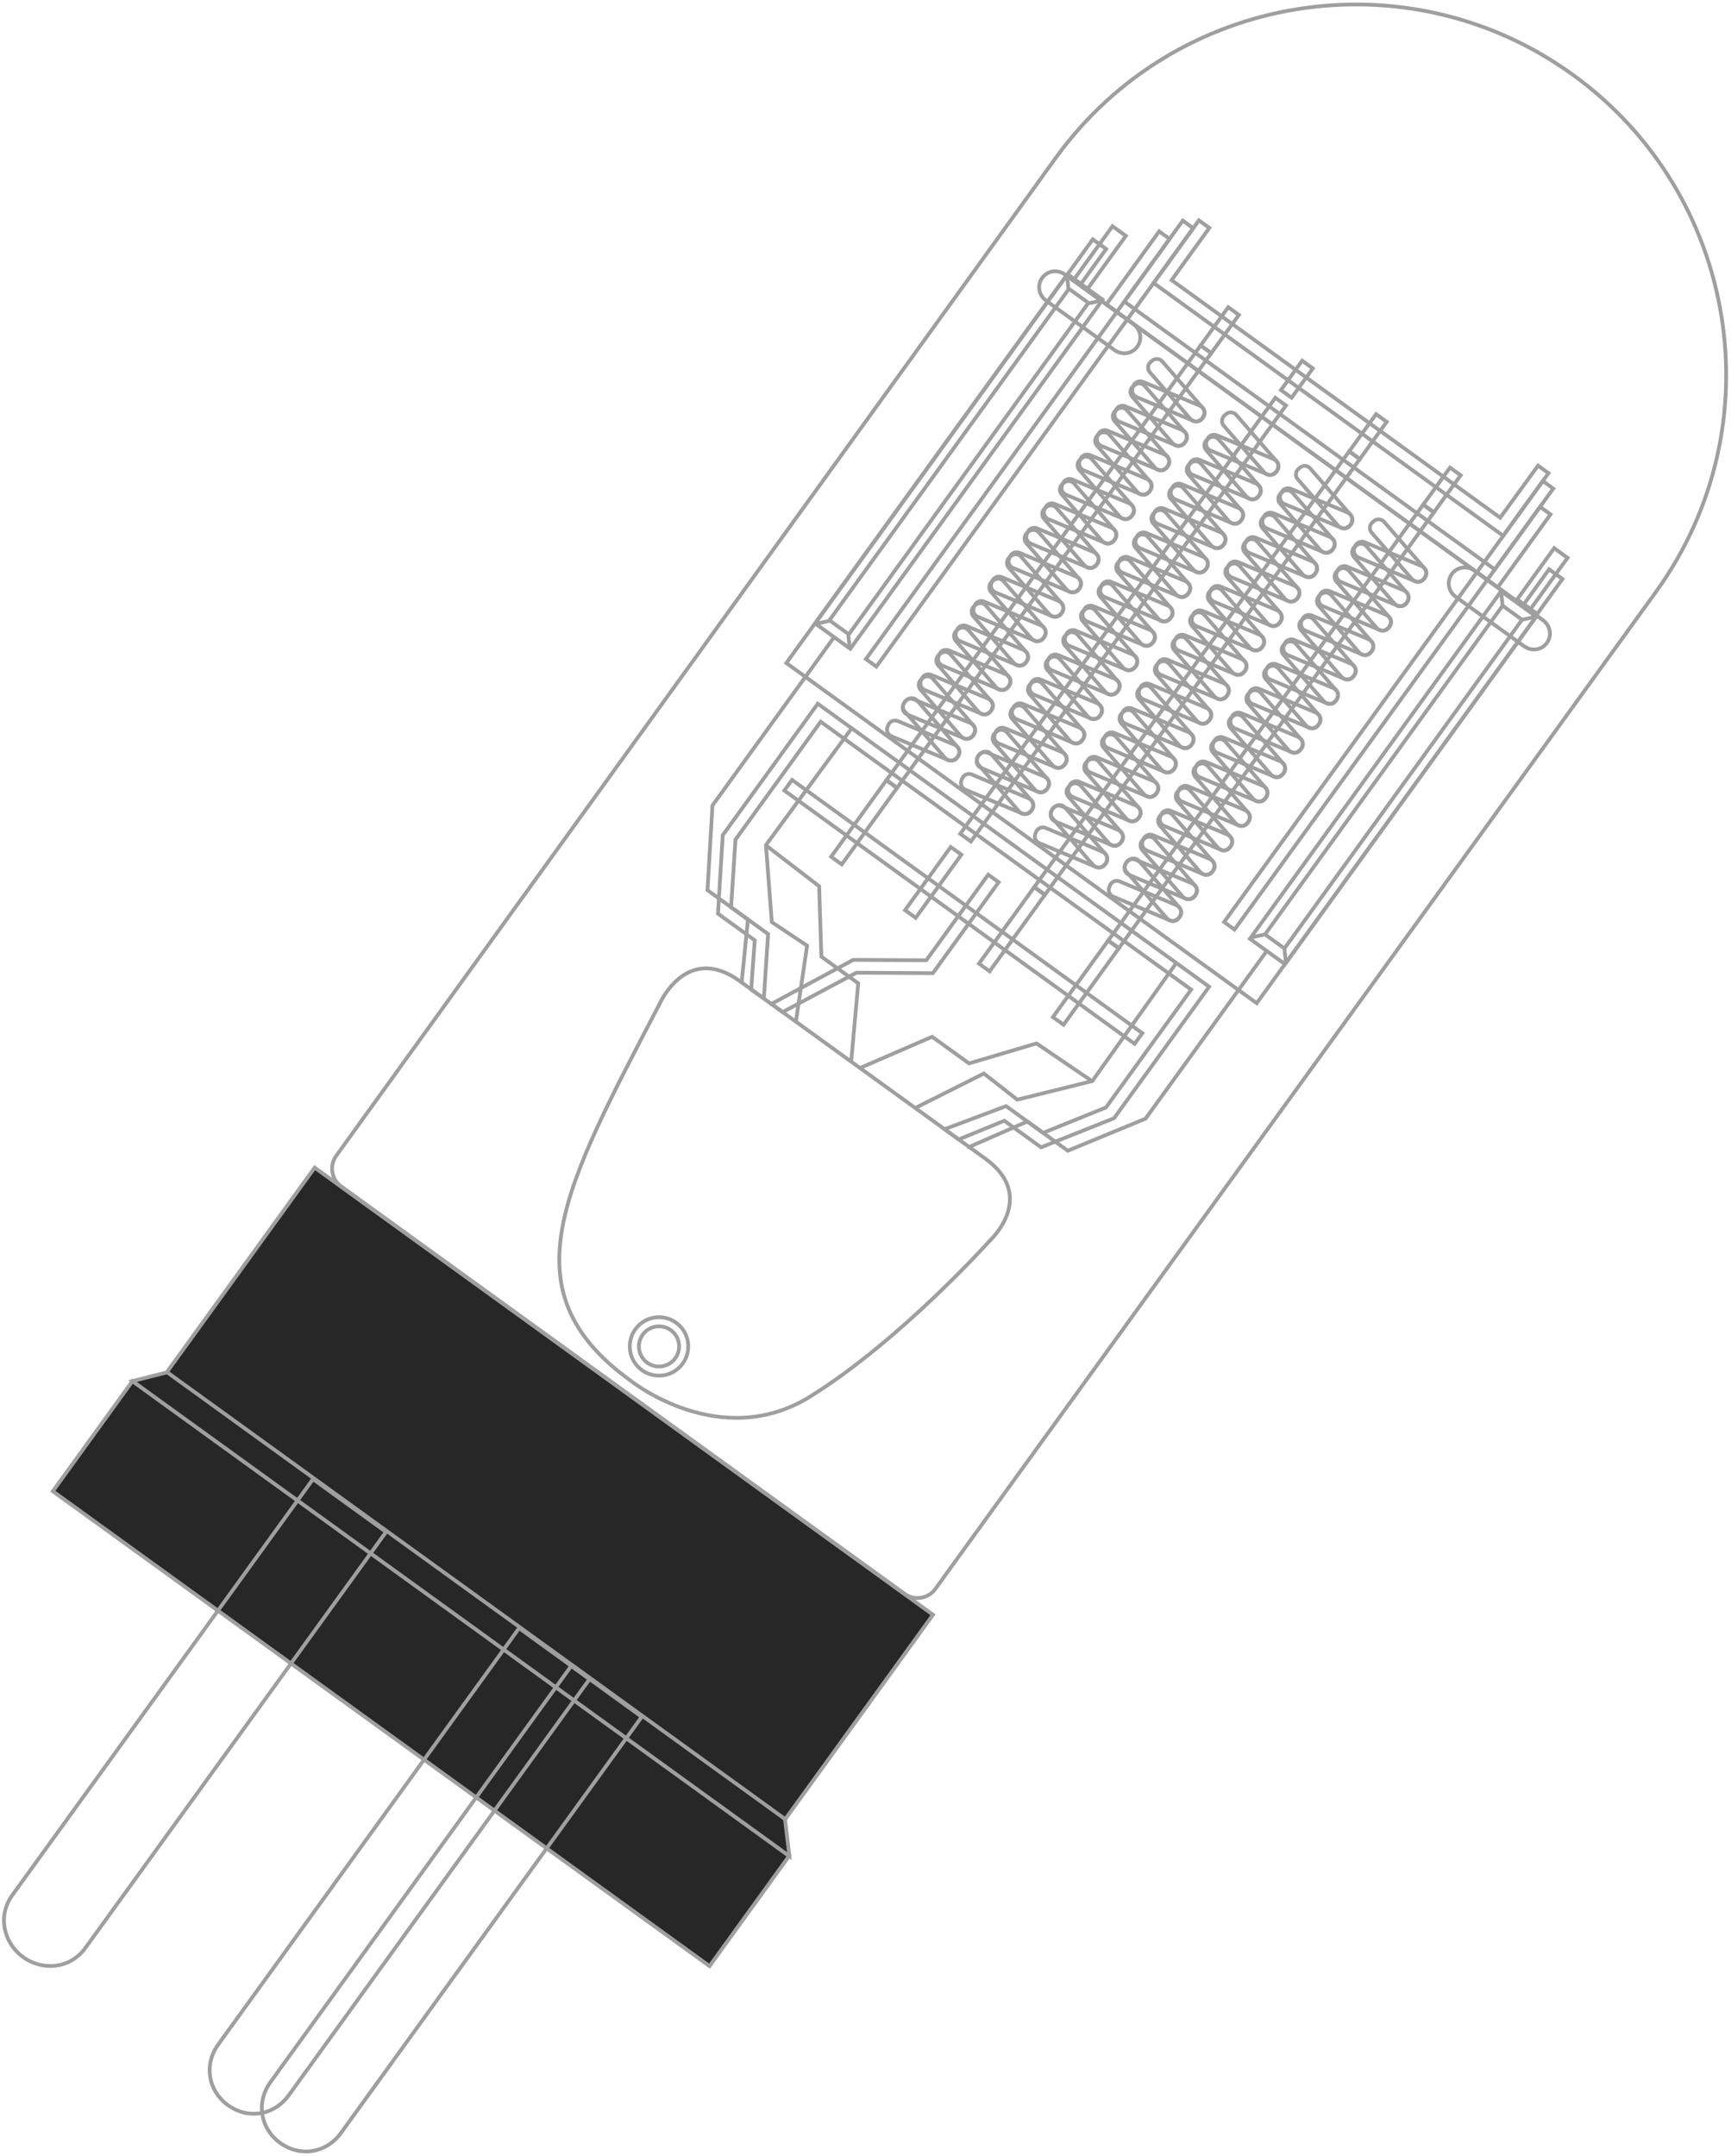 <?xml version="1.0" encoding="UTF-8" standalone="no"?>
<svg width="461px" height="574px" viewBox="0 0 461 574" version="1.1" xmlns="http://www.w3.org/2000/svg" xmlns:xlink="http://www.w3.org/1999/xlink">
    <!-- Generator: Sketch 3.6.1 (26313) - http://www.bohemiancoding.com/sketch -->
    <title>Artboard 21</title>
    <desc>Created with Sketch.</desc>
    <defs></defs>
    <g id="Iteration-3" stroke="none" stroke-width="1" fill="none" fill-rule="evenodd">
        <g id="Artboard-21" stroke="#9F9F9F">
            <g id="Vaccum-Copy" transform="translate(227.815, 285.624) rotate(-8) translate(-227.815, -285.624) translate(-28.685, 21.124)">
                <path d="M210.005,468.541 L184.924,494.638 L29.327,345.094 L54.408,318.998 L210.005,468.541 L210.005,468.541 Z" id="Stroke-1" fill="#272727"></path>
                <path d="M210.264,458.564 L210.066,468.6 L54.408,318.998 L63.973,317.963 L210.264,458.564 L210.264,458.564 Z" id="Stroke-2" fill="#272727"></path>
                <path d="M256.881,410.279 L210.34,458.704 L63.835,317.899 L110.375,269.473 L256.881,410.279 L256.881,410.279 Z" id="Stroke-3" fill="#272727"></path>
                <path d="M3.671,450.088 C-1.049,455 -0.405,462.354 4.24,466.819 C8.885,471.283 16.259,471.635 20.98,466.723 L115.7,368.17 L98.391,351.534 L3.671,450.088 L3.671,450.088 Z" id="Stroke-4"></path>
                <path d="M52.506,497.023 C47.785,501.935 48.12,508.993 52.765,513.457 C57.41,517.921 64.476,517.975 69.196,513.063 L163.916,414.51 L147.226,398.469 L52.506,497.023 L52.506,497.023 Z" id="Stroke-6"></path>
                <path d="M64.869,508.905 C60.148,513.817 60.484,520.875 65.128,525.339 C69.773,529.803 76.839,529.857 81.56,524.946 L176.28,426.392 L167.934,418.372 L159.589,410.351 L64.869,508.905 L64.869,508.905 Z" id="Stroke-8"></path>
                <path d="M485.435,167.385 C523.176,128.116 521.938,65.686 482.668,27.945 C443.398,-9.797 380.969,-8.559 343.227,30.711 L116.503,267.146 C114.268,269.47 114.342,273.165 116.666,275.399 L250.19,403.729 C252.515,405.962 256.21,405.889 258.444,403.565 L485.435,167.385 L485.435,167.385 Z" id="Stroke-10"></path>
                <path d="M199.956,323.762 C203.055,326.741 203.153,331.668 200.175,334.767 C197.196,337.866 192.269,337.964 189.169,334.985 C186.07,332.007 185.972,327.079 188.951,323.981 C191.93,320.881 196.856,320.784 199.956,323.762 L199.956,323.762 Z" id="Stroke-12"></path>
                <path d="M258.443,263.961 C258.443,263.961 275.061,279.932 287.578,291.962 C300.096,303.992 285.623,313.823 285.623,313.823 C285.623,313.823 258.607,336.623 232.689,348.146 C206.771,359.669 185.778,337.329 185.778,337.329 C156.203,308.905 175.393,283.953 207.555,238.87 C207.555,238.87 216.86,223.996 229.378,236.026 L258.443,263.961 L258.443,263.961 Z" id="Stroke-14"></path>
                <path d="M353.151,56.608 L345.192,64.889 L342.023,61.843 L349.982,53.563 L353.151,56.608 L353.151,56.608 Z" id="Stroke-16"></path>
                <path d="M358.828,53.873 L346.777,66.412 L343.608,63.366 L355.659,50.827 L358.828,53.873 L358.828,53.873 Z" id="Stroke-18"></path>
                <path d="M463.387,155.136 L451.722,167.274 L448.553,164.228 L460.219,152.091 L463.387,155.136 L463.387,155.136 Z" id="Stroke-20"></path>
                <path d="M461.265,160.516 L453.306,168.796 L450.137,165.751 L458.096,157.471 L461.265,160.516 L461.265,160.516 Z" id="Stroke-22"></path>
                <path d="M229.752,236.863 L233.834,220.093 L224.253,210.885 L228.699,188.731 L266.886,148.998" id="Stroke-24"></path>
                <path d="M230.31,196.953 L226.149,217.464 L234.856,225.832 L232.095,238.708 L235.101,241.526 L238.608,224.682 L229.839,216.254 L233.511,198.573 L260.343,170.654 L304.232,212.836 L348.122,255.018 L321.289,282.936 L303.767,287.305 L294.998,278.877 L277.927,282.686 L281.275,285.905 L293.997,282.673 L302.704,291.041 L323.034,286.069 L352.97,254.921 L306.608,210.363 L260.246,165.805 L230.31,196.953 L230.31,196.953 Z" id="Stroke-26"></path>
                <path d="M367.78,53.918 L351.146,71.226 L397.507,115.784 L443.87,160.343 L460.504,143.034 L458.032,140.658 L443.773,155.493 L399.884,113.312 L355.994,71.13 L370.253,56.294 L367.78,53.918 L367.78,53.918 Z" id="Stroke-28"></path>
                <path d="M378.667,52.489 L364.408,67.325 L398.918,100.492 L447.241,146.936 L461.5,132.1 L459.027,129.723 L447.108,142.051 L401.294,98.02 L369.257,67.229 L381.139,54.866 L378.667,52.489 L378.667,52.489 Z" id="Stroke-30"></path>
                <path d="M274.601,155.818 L374.411,51.967 L376.884,54.344 L277.074,158.195 L274.601,155.818 L274.601,155.818 Z" id="Stroke-32"></path>
                <path d="M242.677,248.879 L248.467,229.202 L240.031,221.689 L241.341,201.147 L268.183,173.631" id="Stroke-34"></path>
                <path d="M255.83,261.251 L260.555,241.019 L251.818,232.62 L253.85,213.983 L241.238,201.131" id="Stroke-36"></path>
                <path d="M283.236,288.414 L300.036,283.72 L309.618,292.928 L331.314,287.353 L369.501,247.62" id="Stroke-38"></path>
                <path d="M270.922,276.025 L290.354,269.46 L298.196,277.591 L318.67,275.467 L345.1,247.555" id="Stroke-40"></path>
                <path d="M258.038,263.374 L278.068,257.849 L286.806,266.247 L305.347,263.477 L318.69,275.57" id="Stroke-42"></path>
                <path d="M250.635,184.933 L333.63,264.699 L331.208,267.218 L248.213,187.452 L250.635,184.933 L250.635,184.933 Z" id="Stroke-44"></path>
                <path d="M299.934,180.003 L299.496,180.287 C298.599,180.87 297.4,180.615 296.818,179.718 L287.854,165.912 C287.272,165.014 287.527,163.814 288.424,163.232 L288.862,162.948 C289.759,162.365 290.958,162.621 291.541,163.518 L300.504,177.324 C301.087,178.222 300.831,179.421 299.934,180.003 L299.934,180.003 Z" id="Stroke-46"></path>
                <path d="M305.492,174.22 L305.054,174.504 C304.158,175.087 302.958,174.831 302.376,173.935 L293.412,160.128 C292.83,159.231 293.085,158.031 293.982,157.449 L294.42,157.164 C295.317,156.582 296.517,156.838 297.099,157.735 L306.063,171.541 C306.645,172.439 306.389,173.638 305.492,174.22 L305.492,174.22 Z" id="Stroke-48"></path>
                <path d="M311.051,168.437 L310.613,168.721 C309.716,169.304 308.516,169.048 307.934,168.151 L298.97,154.345 C298.388,153.447 298.644,152.248 299.541,151.666 L299.979,151.381 C300.875,150.799 302.075,151.055 302.657,151.951 L311.621,165.758 C312.203,166.655 311.948,167.855 311.051,168.437 L311.051,168.437 Z" id="Stroke-50"></path>
                <path d="M316.609,162.654 L316.171,162.937 C315.274,163.52 314.075,163.265 313.492,162.368 L304.529,148.562 C303.946,147.664 304.202,146.465 305.099,145.883 L305.537,145.598 C306.434,145.016 307.633,145.271 308.215,146.168 L317.179,159.974 C317.761,160.872 317.506,162.071 316.609,162.654 L316.609,162.654 Z" id="Stroke-52"></path>
                <path d="M322.167,156.87 L321.729,157.154 C320.832,157.737 319.633,157.482 319.051,156.585 L310.087,142.779 C309.505,141.881 309.76,140.682 310.657,140.099 L311.095,139.815 C311.992,139.233 313.191,139.488 313.774,140.385 L322.737,154.191 C323.32,155.089 323.064,156.288 322.167,156.87 L322.167,156.87 Z" id="Stroke-54"></path>
                <path d="M327.725,151.087 L327.287,151.371 C326.391,151.954 325.191,151.698 324.609,150.802 L315.645,136.995 C315.063,136.098 315.318,134.898 316.215,134.316 L316.653,134.031 C317.55,133.449 318.75,133.705 319.332,134.602 L328.296,148.408 C328.878,149.306 328.622,150.505 327.725,151.087 L327.725,151.087 Z" id="Stroke-56"></path>
                <path d="M333.284,145.304 L332.846,145.588 C331.949,146.171 330.749,145.915 330.167,145.018 L321.203,131.212 C320.621,130.314 320.877,129.115 321.773,128.533 L322.212,128.248 C323.108,127.666 324.308,127.922 324.89,128.818 L333.854,142.625 C334.436,143.522 334.181,144.722 333.284,145.304 L333.284,145.304 Z" id="Stroke-58"></path>
                <path d="M338.842,139.521 L338.404,139.804 C337.507,140.388 336.307,140.132 335.725,139.235 L326.761,125.429 C326.179,124.531 326.435,123.332 327.332,122.75 L327.77,122.465 C328.667,121.883 329.866,122.138 330.448,123.035 L339.412,136.841 C339.994,137.739 339.739,138.939 338.842,139.521 L338.842,139.521 Z" id="Stroke-60"></path>
                <path d="M344.4,133.737 L343.962,134.021 C343.065,134.604 341.866,134.349 341.284,133.452 L332.32,119.646 C331.738,118.748 331.993,117.549 332.89,116.966 L333.328,116.682 C334.225,116.1 335.424,116.355 336.006,117.252 L344.97,131.058 C345.552,131.956 345.297,133.155 344.4,133.737 L344.4,133.737 Z" id="Stroke-62"></path>
                <path d="M349.958,127.954 L349.52,128.238 C348.623,128.821 347.424,128.566 346.842,127.669 L337.878,113.862 C337.296,112.965 337.551,111.765 338.448,111.183 L338.886,110.899 C339.783,110.316 340.983,110.572 341.565,111.469 L350.529,125.275 C351.111,126.173 350.855,127.372 349.958,127.954 L349.958,127.954 Z" id="Stroke-64"></path>
                <path d="M355.517,122.171 L355.078,122.455 C354.182,123.038 352.982,122.782 352.4,121.885 L343.436,108.079 C342.854,107.182 343.11,105.982 344.006,105.4 L344.444,105.115 C345.341,104.533 346.541,104.789 347.123,105.685 L356.087,119.492 C356.669,120.389 356.413,121.589 355.517,122.171 L355.517,122.171 Z" id="Stroke-66"></path>
                <path d="M361.075,116.388 L360.637,116.672 C359.74,117.255 358.54,116.999 357.958,116.102 L348.994,102.296 C348.412,101.398 348.668,100.199 349.565,99.617 L350.003,99.332 C350.9,98.75 352.099,99.005 352.681,99.902 L361.645,113.708 C362.227,114.606 361.972,115.806 361.075,116.388 L361.075,116.388 Z" id="Stroke-68"></path>
                <path d="M366.633,110.605 L366.195,110.888 C365.298,111.471 364.099,111.216 363.517,110.319 L354.553,96.513 C353.971,95.615 354.226,94.416 355.123,93.833 L355.561,93.549 C356.458,92.967 357.657,93.222 358.239,94.119 L367.203,107.925 C367.785,108.823 367.53,110.022 366.633,110.605 L366.633,110.605 Z" id="Stroke-70"></path>
                <path d="M372.191,104.821 L371.753,105.105 C370.856,105.688 369.657,105.433 369.075,104.536 L360.111,90.73 C359.529,89.832 359.784,88.632 360.681,88.05 L361.119,87.766 C362.016,87.183 363.216,87.439 363.798,88.336 L372.762,102.142 C373.344,103.04 373.088,104.239 372.191,104.821 L372.191,104.821 Z" id="Stroke-72"></path>
                <path d="M372.493,104.507 L372.76,104.059 C373.306,103.139 373.003,101.951 372.084,101.404 L357.933,92.995 C357.013,92.449 355.825,92.752 355.279,93.671 L355.012,94.12 C354.465,95.039 354.768,96.228 355.688,96.775 L369.839,105.183 C370.759,105.729 371.947,105.427 372.493,104.507 L372.493,104.507 Z" id="Stroke-74"></path>
                <path d="M366.935,110.291 L367.202,109.842 C367.748,108.922 367.445,107.734 366.526,107.188 L352.375,98.779 C351.455,98.232 350.267,98.535 349.721,99.454 L349.454,99.903 C348.907,100.823 349.21,102.011 350.13,102.558 L364.28,110.966 C365.2,111.512 366.389,111.211 366.935,110.291 L366.935,110.291 Z" id="Stroke-76"></path>
                <path d="M361.377,116.074 L361.643,115.625 C362.189,114.705 361.887,113.517 360.968,112.971 L346.817,104.562 C345.897,104.016 344.708,104.318 344.162,105.237 L343.896,105.687 C343.349,106.606 343.651,107.794 344.571,108.341 L358.722,116.749 C359.642,117.296 360.83,116.994 361.377,116.074 L361.377,116.074 Z" id="Stroke-78"></path>
                <path d="M355.818,121.857 L356.085,121.409 C356.631,120.489 356.329,119.3 355.409,118.754 L341.259,110.345 C340.339,109.799 339.15,110.102 338.604,111.021 L338.337,111.47 C337.79,112.389 338.093,113.577 339.013,114.124 L353.164,122.533 C354.084,123.079 355.272,122.777 355.818,121.857 L355.818,121.857 Z" id="Stroke-80"></path>
                <path d="M350.26,127.64 L350.527,127.192 C351.073,126.272 350.77,125.083 349.851,124.537 L335.7,116.128 C334.78,115.582 333.592,115.885 333.046,116.804 L332.779,117.253 C332.232,118.172 332.535,119.361 333.455,119.908 L347.606,128.316 C348.526,128.862 349.714,128.56 350.26,127.64 L350.26,127.64 Z" id="Stroke-82"></path>
                <path d="M344.702,133.423 L344.969,132.975 C345.515,132.055 345.212,130.867 344.293,130.321 L330.142,121.911 C329.222,121.365 328.034,121.668 327.488,122.587 L327.221,123.036 C326.674,123.955 326.977,125.144 327.897,125.691 L342.048,134.099 C342.967,134.645 344.156,134.343 344.702,133.423 L344.702,133.423 Z" id="Stroke-84"></path>
                <path d="M339.144,139.207 L339.41,138.758 C339.957,137.838 339.654,136.65 338.735,136.104 L324.584,127.695 C323.664,127.149 322.476,127.451 321.929,128.37 L321.663,128.82 C321.116,129.739 321.418,130.927 322.338,131.474 L336.489,139.882 C337.409,140.428 338.598,140.127 339.144,139.207 L339.144,139.207 Z" id="Stroke-86"></path>
                <path d="M333.585,144.99 L333.852,144.541 C334.398,143.622 334.096,142.433 333.177,141.887 L319.026,133.478 C318.106,132.932 316.917,133.234 316.371,134.154 L316.105,134.603 C315.558,135.522 315.86,136.71 316.78,137.257 L330.931,145.665 C331.851,146.212 333.039,145.91 333.585,144.99 L333.585,144.99 Z" id="Stroke-88"></path>
                <path d="M328.027,150.773 L328.294,150.325 C328.84,149.405 328.537,148.216 327.618,147.67 L313.467,139.261 C312.547,138.715 311.359,139.018 310.813,139.937 L310.546,140.386 C309.999,141.305 310.302,142.493 311.222,143.04 L325.373,151.449 C326.293,151.995 327.481,151.693 328.027,150.773 L328.027,150.773 Z" id="Stroke-90"></path>
                <path d="M322.469,156.556 L322.736,156.108 C323.282,155.188 322.979,154 322.06,153.454 L307.909,145.044 C306.989,144.498 305.801,144.801 305.255,145.72 L304.988,146.169 C304.441,147.088 304.744,148.277 305.664,148.824 L319.815,157.232 C320.735,157.778 321.923,157.476 322.469,156.556 L322.469,156.556 Z" id="Stroke-92"></path>
                <path d="M316.911,162.34 L317.177,161.891 C317.724,160.971 317.421,159.783 316.502,159.237 L302.351,150.828 C301.431,150.282 300.243,150.584 299.696,151.503 L299.43,151.953 C298.883,152.872 299.185,154.06 300.105,154.607 L314.256,163.015 C315.176,163.561 316.365,163.26 316.911,162.34 L316.911,162.34 Z" id="Stroke-94"></path>
                <path d="M311.353,168.123 L311.619,167.674 C312.165,166.754 311.863,165.566 310.944,165.02 L296.793,156.611 C295.873,156.065 294.684,156.367 294.138,157.286 L293.872,157.736 C293.325,158.655 293.627,159.843 294.547,160.39 L308.698,168.798 C309.618,169.345 310.806,169.043 311.353,168.123 L311.353,168.123 Z" id="Stroke-96"></path>
                <path d="M305.794,173.906 L306.061,173.458 C306.607,172.538 306.304,171.349 305.385,170.803 L291.234,162.394 C290.314,161.848 289.126,162.151 288.58,163.07 L288.313,163.519 C287.766,164.438 288.069,165.626 288.989,166.173 L303.14,174.582 C304.06,175.128 305.248,174.826 305.794,173.906 L305.794,173.906 Z" id="Stroke-98"></path>
                <path d="M300.236,179.689 L300.503,179.241 C301.049,178.321 300.746,177.133 299.827,176.586 L285.676,168.177 C284.756,167.631 283.568,167.934 283.022,168.853 L282.755,169.302 C282.208,170.221 282.511,171.41 283.431,171.957 L297.582,180.365 C298.502,180.911 299.69,180.609 300.236,179.689 L300.236,179.689 Z" id="Stroke-100"></path>
                <path d="M294.976,185.163 L294.538,185.446 C293.641,186.029 292.441,185.774 291.859,184.877 L282.895,171.071 C282.313,170.173 282.569,168.974 283.466,168.391 L283.904,168.107 C284.801,167.525 286,167.78 286.582,168.677 L295.546,182.483 C296.128,183.381 295.873,184.58 294.976,185.163 L294.976,185.163 Z" id="Stroke-102"></path>
                <path d="M295.278,184.848 L295.544,184.4 C296.09,183.48 295.788,182.292 294.869,181.746 L280.718,173.337 C279.798,172.79 278.609,173.093 278.063,174.012 L277.797,174.461 C277.25,175.38 277.552,176.569 278.472,177.116 L292.623,185.524 C293.543,186.07 294.732,185.768 295.278,184.848 L295.278,184.848 Z" id="Stroke-104"></path>
                <path d="M377.015,87.951 L278.01,190.964 L275.49,188.542 L374.495,85.528 L377.015,87.951 L377.015,87.951 Z" id="Stroke-106"></path>
                <path d="M317.449,196.836 L317.011,197.12 C316.114,197.703 314.914,197.448 314.332,196.551 L305.368,182.745 C304.786,181.847 305.042,180.648 305.939,180.065 L306.377,179.781 C307.273,179.199 308.473,179.454 309.055,180.351 L318.019,194.157 C318.601,195.055 318.346,196.254 317.449,196.836 L317.449,196.836 Z" id="Stroke-108"></path>
                <path d="M323.007,191.053 L322.569,191.337 C321.672,191.92 320.473,191.664 319.891,190.768 L310.927,176.961 C310.345,176.064 310.6,174.864 311.497,174.282 L311.935,173.997 C312.832,173.415 314.031,173.671 314.613,174.568 L323.577,188.374 C324.159,189.272 323.904,190.471 323.007,191.053 L323.007,191.053 Z" id="Stroke-110"></path>
                <path d="M328.565,185.27 L328.127,185.554 C327.23,186.137 326.031,185.881 325.449,184.984 L316.485,171.178 C315.903,170.28 316.158,169.081 317.055,168.499 L317.493,168.214 C318.39,167.632 319.589,167.888 320.172,168.784 L329.135,182.591 C329.718,183.488 329.462,184.688 328.565,185.27 L328.565,185.27 Z" id="Stroke-112"></path>
                <path d="M334.123,179.487 L333.685,179.77 C332.789,180.354 331.589,180.098 331.007,179.201 L322.043,165.395 C321.461,164.497 321.716,163.298 322.613,162.716 L323.051,162.431 C323.948,161.849 325.148,162.104 325.73,163.001 L334.694,176.807 C335.276,177.705 335.02,178.905 334.123,179.487 L334.123,179.487 Z" id="Stroke-114"></path>
                <path d="M339.682,173.703 L339.244,173.987 C338.347,174.57 337.147,174.315 336.565,173.418 L327.601,159.612 C327.019,158.714 327.275,157.515 328.172,156.932 L328.61,156.648 C329.506,156.066 330.706,156.321 331.288,157.218 L340.252,171.024 C340.834,171.922 340.579,173.121 339.682,173.703 L339.682,173.703 Z" id="Stroke-116"></path>
                <path d="M345.24,167.92 L344.802,168.204 C343.905,168.787 342.706,168.532 342.123,167.635 L333.16,153.828 C332.577,152.931 332.833,151.731 333.73,151.149 L334.168,150.865 C335.065,150.282 336.264,150.538 336.846,151.435 L345.81,165.241 C346.392,166.139 346.137,167.338 345.24,167.92 L345.24,167.92 Z" id="Stroke-118"></path>
                <path d="M350.798,162.137 L350.36,162.421 C349.463,163.004 348.264,162.748 347.682,161.852 L338.718,148.045 C338.136,147.148 338.391,145.948 339.288,145.366 L339.726,145.081 C340.623,144.499 341.822,144.755 342.405,145.652 L351.368,159.458 C351.951,160.355 351.695,161.555 350.798,162.137 L350.798,162.137 Z" id="Stroke-120"></path>
                <path d="M356.356,156.354 L355.918,156.638 C355.022,157.221 353.822,156.965 353.24,156.068 L344.276,142.262 C343.694,141.364 343.949,140.165 344.846,139.583 L345.284,139.298 C346.181,138.716 347.381,138.971 347.963,139.868 L356.927,153.675 C357.509,154.572 357.253,155.772 356.356,156.354 L356.356,156.354 Z" id="Stroke-122"></path>
                <path d="M361.915,150.571 L361.477,150.854 C360.58,151.437 359.38,151.182 358.798,150.285 L349.834,136.479 C349.252,135.581 349.508,134.382 350.404,133.8 L350.843,133.515 C351.739,132.933 352.939,133.188 353.521,134.085 L362.485,147.891 C363.067,148.789 362.811,149.988 361.915,150.571 L361.915,150.571 Z" id="Stroke-124"></path>
                <path d="M367.473,144.787 L367.035,145.071 C366.138,145.654 364.939,145.399 364.356,144.502 L355.393,130.696 C354.81,129.798 355.066,128.598 355.963,128.016 L356.401,127.732 C357.298,127.15 358.497,127.405 359.079,128.302 L368.043,142.108 C368.625,143.006 368.37,144.205 367.473,144.787 L367.473,144.787 Z" id="Stroke-126"></path>
                <path d="M373.031,139.004 L372.593,139.288 C371.696,139.871 370.497,139.615 369.915,138.719 L360.951,124.912 C360.369,124.015 360.624,122.815 361.521,122.233 L361.959,121.948 C362.856,121.366 364.055,121.622 364.637,122.519 L373.601,136.325 C374.183,137.223 373.928,138.422 373.031,139.004 L373.031,139.004 Z" id="Stroke-128"></path>
                <path d="M378.589,133.221 L378.151,133.505 C377.254,134.088 376.055,133.832 375.473,132.935 L366.509,119.129 C365.927,118.231 366.182,117.032 367.079,116.45 L367.517,116.165 C368.414,115.583 369.614,115.839 370.196,116.735 L379.16,130.542 C379.742,131.439 379.486,132.639 378.589,133.221 L378.589,133.221 Z" id="Stroke-130"></path>
                <path d="M384.148,127.438 L383.709,127.721 C382.813,128.304 381.613,128.049 381.031,127.152 L372.067,113.346 C371.485,112.448 371.741,111.249 372.637,110.667 L373.075,110.382 C373.972,109.8 375.172,110.055 375.754,110.952 L384.718,124.758 C385.3,125.656 385.044,126.856 384.148,127.438 L384.148,127.438 Z" id="Stroke-132"></path>
                <path d="M389.706,121.654 L389.268,121.938 C388.371,122.521 387.171,122.266 386.589,121.369 L377.625,107.563 C377.043,106.665 377.299,105.466 378.196,104.883 L378.634,104.599 C379.531,104.017 380.73,104.272 381.312,105.169 L390.276,118.975 C390.858,119.873 390.603,121.072 389.706,121.654 L389.706,121.654 Z" id="Stroke-134"></path>
                <path d="M390.008,121.34 L390.274,120.892 C390.82,119.972 390.518,118.784 389.599,118.238 L375.448,109.828 C374.528,109.282 373.339,109.585 372.793,110.504 L372.527,110.953 C371.98,111.872 372.282,113.061 373.202,113.608 L387.353,122.016 C388.273,122.562 389.462,122.26 390.008,121.34 L390.008,121.34 Z" id="Stroke-136"></path>
                <path d="M384.449,127.124 L384.716,126.675 C385.262,125.755 384.96,124.567 384.04,124.021 L369.889,115.612 C368.97,115.066 367.781,115.368 367.235,116.287 L366.968,116.737 C366.421,117.656 366.724,118.844 367.644,119.391 L381.795,127.799 C382.715,128.345 383.903,128.044 384.449,127.124 L384.449,127.124 Z" id="Stroke-138"></path>
                <path d="M378.891,132.907 L379.158,132.458 C379.704,131.538 379.401,130.35 378.482,129.804 L364.331,121.395 C363.411,120.849 362.223,121.151 361.677,122.071 L361.41,122.52 C360.863,123.439 361.166,124.627 362.086,125.174 L376.237,133.582 C377.157,134.129 378.345,133.827 378.891,132.907 L378.891,132.907 Z" id="Stroke-140"></path>
                <path d="M373.333,138.69 L373.6,138.242 C374.146,137.322 373.843,136.133 372.924,135.587 L358.773,127.178 C357.853,126.632 356.665,126.935 356.119,127.854 L355.852,128.303 C355.305,129.222 355.608,130.41 356.528,130.957 L370.679,139.366 C371.598,139.912 372.787,139.61 373.333,138.69 L373.333,138.69 Z" id="Stroke-142"></path>
                <path d="M367.775,144.473 L368.041,144.025 C368.587,143.105 368.285,141.917 367.366,141.37 L353.215,132.961 C352.295,132.415 351.107,132.718 350.56,133.637 L350.294,134.086 C349.747,135.005 350.049,136.194 350.969,136.741 L365.12,145.149 C366.04,145.695 367.229,145.393 367.775,144.473 L367.775,144.473 Z" id="Stroke-144"></path>
                <path d="M362.217,150.257 L362.483,149.808 C363.029,148.888 362.727,147.7 361.808,147.154 L347.657,138.745 C346.737,138.198 345.548,138.501 345.002,139.42 L344.736,139.869 C344.189,140.789 344.491,141.977 345.411,142.524 L359.562,150.932 C360.482,151.478 361.67,151.177 362.217,150.257 L362.217,150.257 Z" id="Stroke-146"></path>
                <path d="M356.658,156.04 L356.925,155.591 C357.471,154.671 357.168,153.483 356.249,152.937 L342.098,144.528 C341.178,143.982 339.99,144.284 339.444,145.203 L339.177,145.653 C338.63,146.572 338.933,147.76 339.853,148.307 L354.004,156.715 C354.924,157.262 356.112,156.96 356.658,156.04 L356.658,156.04 Z" id="Stroke-148"></path>
                <path d="M351.1,161.823 L351.367,161.375 C351.913,160.455 351.61,159.266 350.691,158.72 L336.54,150.311 C335.62,149.765 334.432,150.068 333.886,150.987 L333.619,151.436 C333.072,152.355 333.375,153.543 334.295,154.09 L348.446,162.499 C349.366,163.045 350.554,162.743 351.1,161.823 L351.1,161.823 Z" id="Stroke-150"></path>
                <path d="M345.542,167.606 L345.808,167.158 C346.355,166.238 346.052,165.05 345.133,164.503 L330.982,156.094 C330.062,155.548 328.874,155.851 328.327,156.77 L328.061,157.219 C327.514,158.138 327.816,159.327 328.736,159.874 L342.887,168.282 C343.807,168.828 344.996,168.526 345.542,167.606 L345.542,167.606 Z" id="Stroke-152"></path>
                <path d="M339.984,173.39 L340.25,172.941 C340.796,172.021 340.494,170.833 339.575,170.287 L325.424,161.878 C324.504,161.331 323.315,161.634 322.769,162.553 L322.503,163.002 C321.956,163.922 322.258,165.11 323.178,165.657 L337.329,174.065 C338.249,174.611 339.437,174.309 339.984,173.39 L339.984,173.39 Z" id="Stroke-154"></path>
                <path d="M334.425,179.173 L334.692,178.724 C335.238,177.804 334.935,176.616 334.016,176.07 L319.865,167.661 C318.945,167.115 317.757,167.417 317.211,168.336 L316.944,168.786 C316.397,169.705 316.7,170.893 317.62,171.44 L331.771,179.848 C332.691,180.394 333.879,180.093 334.425,179.173 L334.425,179.173 Z" id="Stroke-156"></path>
                <path d="M328.867,184.956 L329.134,184.508 C329.68,183.588 329.377,182.399 328.458,181.853 L314.307,173.444 C313.387,172.898 312.199,173.201 311.653,174.12 L311.386,174.569 C310.839,175.488 311.142,176.676 312.062,177.223 L326.213,185.632 C327.133,186.178 328.321,185.876 328.867,184.956 L328.867,184.956 Z" id="Stroke-158"></path>
                <path d="M323.309,190.739 L323.575,190.291 C324.122,189.371 323.819,188.183 322.9,187.636 L308.749,179.227 C307.829,178.681 306.641,178.984 306.095,179.903 L305.828,180.352 C305.281,181.271 305.584,182.46 306.503,183.007 L320.654,191.415 C321.574,191.961 322.763,191.659 323.309,190.739 L323.309,190.739 Z" id="Stroke-160"></path>
                <path d="M317.751,196.522 L318.017,196.074 C318.563,195.154 318.261,193.966 317.342,193.42 L303.191,185.011 C302.271,184.464 301.082,184.767 300.536,185.686 L300.27,186.135 C299.723,187.054 300.025,188.243 300.945,188.79 L315.096,197.198 C316.016,197.744 317.204,197.442 317.751,196.522 L317.751,196.522 Z" id="Stroke-162"></path>
                <path d="M312.49,201.996 L312.052,202.279 C311.155,202.862 309.956,202.607 309.374,201.71 L300.41,187.904 C299.828,187.006 300.083,185.807 300.98,185.225 L301.418,184.94 C302.315,184.358 303.515,184.613 304.097,185.51 L313.061,199.316 C313.643,200.214 313.387,201.414 312.49,201.996 L312.49,201.996 Z" id="Stroke-164"></path>
                <path d="M312.792,201.682 L313.059,201.233 C313.605,200.313 313.302,199.125 312.383,198.579 L298.232,190.17 C297.312,189.624 296.124,189.926 295.578,190.845 L295.311,191.295 C294.764,192.214 295.067,193.402 295.987,193.949 L310.138,202.357 C311.058,202.903 312.246,202.602 312.792,201.682 L312.792,201.682 Z" id="Stroke-166"></path>
                <path d="M394.776,104.527 L295.524,207.797 L293.004,205.375 L392.256,102.105 L394.776,104.527 L394.776,104.527 Z" id="Stroke-168"></path>
                <path d="M334.963,213.67 L334.525,213.953 C333.628,214.536 332.429,214.281 331.847,213.384 L322.883,199.578 C322.301,198.68 322.556,197.481 323.453,196.898 L323.891,196.614 C324.788,196.032 325.988,196.287 326.57,197.184 L335.534,210.99 C336.116,211.888 335.86,213.087 334.963,213.67 L334.963,213.67 Z" id="Stroke-170"></path>
                <path d="M340.522,207.886 L340.083,208.17 C339.187,208.753 337.987,208.498 337.405,207.601 L328.441,193.795 C327.859,192.897 328.115,191.697 329.011,191.115 L329.449,190.831 C330.346,190.248 331.546,190.504 332.128,191.401 L341.092,205.207 C341.674,206.105 341.418,207.304 340.522,207.886 L340.522,207.886 Z" id="Stroke-172"></path>
                <path d="M346.08,202.103 L345.642,202.387 C344.745,202.97 343.545,202.714 342.963,201.818 L333.999,188.011 C333.417,187.114 333.673,185.914 334.57,185.332 L335.008,185.047 C335.905,184.465 337.104,184.721 337.686,185.618 L346.65,199.424 C347.232,200.321 346.977,201.521 346.08,202.103 L346.08,202.103 Z" id="Stroke-174"></path>
                <path d="M351.638,196.32 L351.2,196.604 C350.303,197.187 349.104,196.931 348.521,196.034 L339.558,182.228 C338.975,181.33 339.231,180.131 340.128,179.549 L340.566,179.264 C341.463,178.682 342.662,178.937 343.244,179.834 L352.208,193.641 C352.79,194.538 352.535,195.738 351.638,196.32 L351.638,196.32 Z" id="Stroke-176"></path>
                <path d="M357.196,190.537 L356.758,190.82 C355.861,191.403 354.662,191.148 354.08,190.251 L345.116,176.445 C344.534,175.547 344.789,174.348 345.686,173.766 L346.124,173.481 C347.021,172.899 348.22,173.154 348.803,174.051 L357.766,187.857 C358.349,188.755 358.093,189.954 357.196,190.537 L357.196,190.537 Z" id="Stroke-178"></path>
                <path d="M362.755,184.753 L362.316,185.037 C361.42,185.62 360.22,185.365 359.638,184.468 L350.674,170.662 C350.092,169.764 350.347,168.564 351.244,167.982 L351.682,167.698 C352.579,167.116 353.779,167.371 354.361,168.268 L363.325,182.074 C363.907,182.972 363.651,184.171 362.755,184.753 L362.755,184.753 Z" id="Stroke-180"></path>
                <path d="M368.313,178.97 L367.875,179.254 C366.978,179.837 365.778,179.581 365.196,178.685 L356.232,164.878 C355.65,163.981 355.906,162.781 356.802,162.199 L357.241,161.914 C358.137,161.332 359.337,161.588 359.919,162.485 L368.883,176.291 C369.465,177.189 369.21,178.388 368.313,178.97 L368.313,178.97 Z" id="Stroke-182"></path>
                <path d="M373.871,173.187 L373.433,173.471 C372.536,174.054 371.337,173.798 370.754,172.901 L361.791,159.095 C361.208,158.197 361.464,156.998 362.361,156.416 L362.799,156.131 C363.696,155.549 364.895,155.805 365.477,156.701 L374.441,170.508 C375.023,171.405 374.768,172.605 373.871,173.187 L373.871,173.187 Z" id="Stroke-184"></path>
                <path d="M379.429,167.404 L378.991,167.687 C378.094,168.27 376.895,168.015 376.313,167.118 L367.349,153.312 C366.767,152.414 367.022,151.215 367.919,150.633 L368.357,150.348 C369.254,149.766 370.453,150.021 371.036,150.918 L379.999,164.724 C380.582,165.622 380.326,166.822 379.429,167.404 L379.429,167.404 Z" id="Stroke-186"></path>
                <path d="M384.987,161.62 L384.549,161.904 C383.653,162.487 382.453,162.232 381.871,161.335 L372.907,147.529 C372.325,146.631 372.58,145.432 373.477,144.849 L373.915,144.565 C374.812,143.983 376.012,144.238 376.594,145.135 L385.558,158.941 C386.14,159.839 385.884,161.038 384.987,161.62 L384.987,161.62 Z" id="Stroke-188"></path>
                <path d="M390.546,155.837 L390.108,156.121 C389.211,156.704 388.011,156.449 387.429,155.552 L378.465,141.745 C377.883,140.848 378.139,139.648 379.035,139.066 L379.474,138.781 C380.37,138.199 381.57,138.455 382.152,139.352 L391.116,153.158 C391.698,154.056 391.442,155.255 390.546,155.837 L390.546,155.837 Z" id="Stroke-190"></path>
                <path d="M396.104,150.054 L395.666,150.338 C394.769,150.921 393.57,150.665 392.987,149.768 L384.024,135.962 C383.441,135.065 383.697,133.865 384.594,133.283 L385.032,132.998 C385.929,132.416 387.128,132.672 387.71,133.568 L396.674,147.375 C397.256,148.272 397.001,149.472 396.104,150.054 L396.104,150.054 Z" id="Stroke-192"></path>
                <path d="M401.662,144.271 L401.224,144.555 C400.327,145.138 399.128,144.882 398.546,143.985 L389.582,130.179 C389,129.281 389.255,128.082 390.152,127.5 L390.59,127.215 C391.487,126.633 392.686,126.888 393.269,127.785 L402.232,141.591 C402.814,142.489 402.559,143.689 401.662,144.271 L401.662,144.271 Z" id="Stroke-194"></path>
                <path d="M407.22,138.487 L406.782,138.771 C405.885,139.354 404.686,139.099 404.104,138.202 L395.14,124.396 C394.558,123.498 394.813,122.299 395.71,121.716 L396.148,121.432 C397.045,120.85 398.245,121.105 398.827,122.002 L407.791,135.808 C408.373,136.706 408.117,137.905 407.22,138.487 L407.22,138.487 Z" id="Stroke-196"></path>
                <path d="M407.522,138.174 L407.789,137.725 C408.335,136.805 408.032,135.617 407.113,135.071 L392.962,126.662 C392.042,126.115 390.854,126.418 390.308,127.337 L390.041,127.786 C389.494,128.706 389.797,129.894 390.717,130.441 L404.868,138.849 C405.788,139.395 406.976,139.093 407.522,138.174 L407.522,138.174 Z" id="Stroke-198"></path>
                <path d="M401.964,143.957 L402.231,143.508 C402.777,142.588 402.474,141.4 401.555,140.854 L387.404,132.445 C386.484,131.899 385.296,132.201 384.75,133.12 L384.483,133.57 C383.936,134.489 384.239,135.677 385.159,136.224 L399.31,144.632 C400.23,145.179 401.418,144.877 401.964,143.957 L401.964,143.957 Z" id="Stroke-200"></path>
                <path d="M396.406,149.74 L396.672,149.292 C397.219,148.372 396.916,147.183 395.997,146.637 L381.846,138.228 C380.926,137.682 379.738,137.985 379.191,138.904 L378.925,139.353 C378.378,140.272 378.68,141.46 379.6,142.007 L393.751,150.416 C394.671,150.962 395.86,150.66 396.406,149.74 L396.406,149.74 Z" id="Stroke-202"></path>
                <path d="M390.847,155.523 L391.114,155.075 C391.66,154.155 391.358,152.967 390.438,152.42 L376.288,144.011 C375.368,143.465 374.179,143.768 373.633,144.687 L373.366,145.136 C372.819,146.055 373.122,147.244 374.042,147.791 L388.193,156.199 C389.113,156.745 390.301,156.443 390.847,155.523 L390.847,155.523 Z" id="Stroke-204"></path>
                <path d="M385.289,161.306 L385.556,160.858 C386.102,159.938 385.799,158.75 384.88,158.204 L370.729,149.795 C369.809,149.248 368.621,149.551 368.075,150.47 L367.808,150.919 C367.261,151.838 367.564,153.027 368.484,153.574 L382.635,161.982 C383.555,162.528 384.743,162.226 385.289,161.306 L385.289,161.306 Z" id="Stroke-206"></path>
                <path d="M379.731,167.09 L379.998,166.641 C380.544,165.721 380.241,164.533 379.322,163.987 L365.171,155.578 C364.251,155.032 363.063,155.334 362.517,156.253 L362.25,156.703 C361.703,157.622 362.006,158.81 362.926,159.357 L377.077,167.765 C377.997,168.311 379.185,168.01 379.731,167.09 L379.731,167.09 Z" id="Stroke-208"></path>
                <path d="M374.173,172.873 L374.439,172.424 C374.986,171.504 374.683,170.316 373.764,169.77 L359.613,161.361 C358.693,160.815 357.505,161.117 356.958,162.037 L356.692,162.486 C356.145,163.405 356.447,164.593 357.367,165.14 L371.518,173.548 C372.438,174.095 373.627,173.793 374.173,172.873 L374.173,172.873 Z" id="Stroke-210"></path>
                <path d="M368.615,178.656 L368.881,178.208 C369.427,177.288 369.125,176.099 368.206,175.553 L354.055,167.144 C353.135,166.598 351.946,166.901 351.4,167.82 L351.134,168.269 C350.587,169.188 350.889,170.376 351.809,170.923 L365.96,179.332 C366.88,179.878 368.068,179.576 368.615,178.656 L368.615,178.656 Z" id="Stroke-212"></path>
                <path d="M363.056,184.439 L363.323,183.991 C363.869,183.071 363.566,181.883 362.647,181.336 L348.496,172.927 C347.576,172.381 346.388,172.684 345.842,173.603 L345.575,174.052 C345.028,174.971 345.331,176.16 346.251,176.707 L360.402,185.115 C361.322,185.661 362.51,185.359 363.056,184.439 L363.056,184.439 Z" id="Stroke-214"></path>
                <path d="M357.498,190.223 L357.765,189.774 C358.311,188.854 358.008,187.666 357.089,187.12 L342.938,178.711 C342.018,178.164 340.83,178.467 340.284,179.386 L340.017,179.835 C339.47,180.755 339.773,181.943 340.693,182.49 L354.844,190.898 C355.764,191.444 356.952,191.143 357.498,190.223 L357.498,190.223 Z" id="Stroke-216"></path>
                <path d="M351.94,196.006 L352.207,195.557 C352.753,194.637 352.45,193.449 351.531,192.903 L337.38,184.494 C336.46,183.948 335.272,184.25 334.726,185.169 L334.459,185.619 C333.912,186.538 334.215,187.726 335.135,188.273 L349.285,196.681 C350.205,197.228 351.394,196.926 351.94,196.006 L351.94,196.006 Z" id="Stroke-218"></path>
                <path d="M346.382,201.789 L346.648,201.341 C347.194,200.421 346.892,199.232 345.973,198.686 L331.822,190.277 C330.902,189.731 329.713,190.034 329.167,190.953 L328.901,191.402 C328.354,192.321 328.656,193.509 329.576,194.056 L343.727,202.465 C344.647,203.011 345.835,202.709 346.382,201.789 L346.382,201.789 Z" id="Stroke-220"></path>
                <path d="M340.823,207.572 L341.09,207.124 C341.636,206.204 341.333,205.016 340.414,204.469 L326.263,196.06 C325.343,195.514 324.155,195.817 323.609,196.736 L323.342,197.185 C322.795,198.104 323.098,199.293 324.018,199.84 L338.169,208.248 C339.089,208.794 340.277,208.492 340.823,207.572 L340.823,207.572 Z" id="Stroke-222"></path>
                <path d="M335.265,213.356 L335.532,212.907 C336.078,211.987 335.775,210.799 334.856,210.253 L320.705,201.844 C319.785,201.297 318.597,201.6 318.051,202.519 L317.784,202.968 C317.237,203.888 317.54,205.076 318.46,205.623 L332.611,214.031 C333.531,214.577 334.719,214.275 335.265,213.356 L335.265,213.356 Z" id="Stroke-224"></path>
                <path d="M330.005,218.829 L329.567,219.113 C328.67,219.696 327.47,219.44 326.888,218.543 L317.924,204.737 C317.342,203.839 317.598,202.64 318.495,202.058 L318.933,201.773 C319.83,201.191 321.029,201.446 321.611,202.343 L330.575,216.149 C331.157,217.047 330.902,218.247 330.005,218.829 L330.005,218.829 Z" id="Stroke-226"></path>
                <path d="M330.307,218.515 L330.573,218.066 C331.12,217.146 330.817,215.958 329.898,215.412 L315.747,207.003 C314.827,206.457 313.639,206.759 313.092,207.678 L312.826,208.128 C312.279,209.047 312.581,210.235 313.501,210.782 L327.652,219.19 C328.572,219.736 329.761,219.435 330.307,218.515 L330.307,218.515 Z" id="Stroke-228"></path>
                <path d="M412.272,121.38 L313.039,224.63 L310.519,222.208 L409.752,118.957 L412.272,121.38 L412.272,121.38 Z" id="Stroke-230"></path>
                <path d="M352.478,230.503 L352.04,230.786 C351.143,231.37 349.943,231.114 349.361,230.217 L340.397,216.411 C339.815,215.513 340.071,214.314 340.968,213.732 L341.406,213.447 C342.303,212.865 343.502,213.12 344.084,214.017 L353.048,227.823 C353.63,228.721 353.375,229.921 352.478,230.503 L352.478,230.503 Z" id="Stroke-232"></path>
                <path d="M358.036,224.719 L357.598,225.003 C356.701,225.586 355.502,225.331 354.92,224.434 L345.956,210.628 C345.374,209.73 345.629,208.531 346.526,207.948 L346.964,207.664 C347.861,207.082 349.06,207.337 349.642,208.234 L358.606,222.04 C359.188,222.938 358.933,224.137 358.036,224.719 L358.036,224.719 Z" id="Stroke-234"></path>
                <path d="M363.594,218.936 L363.156,219.22 C362.259,219.803 361.06,219.548 360.478,218.651 L351.514,204.844 C350.932,203.947 351.187,202.747 352.084,202.165 L352.522,201.881 C353.419,201.298 354.618,201.554 355.201,202.451 L364.164,216.257 C364.747,217.155 364.491,218.354 363.594,218.936 L363.594,218.936 Z" id="Stroke-236"></path>
                <path d="M369.153,213.153 L368.714,213.437 C367.818,214.02 366.618,213.764 366.036,212.867 L357.072,199.061 C356.49,198.164 356.746,196.964 357.642,196.382 L358.08,196.097 C358.977,195.515 360.177,195.771 360.759,196.667 L369.723,210.474 C370.305,211.371 370.049,212.571 369.153,213.153 L369.153,213.153 Z" id="Stroke-238"></path>
                <path d="M374.711,207.37 L374.273,207.654 C373.376,208.237 372.176,207.981 371.594,207.084 L362.63,193.278 C362.048,192.38 362.304,191.181 363.201,190.599 L363.639,190.314 C364.535,189.732 365.735,189.987 366.317,190.884 L375.281,204.69 C375.863,205.588 375.608,206.788 374.711,207.37 L374.711,207.37 Z" id="Stroke-240"></path>
                <path d="M380.269,201.587 L379.831,201.87 C378.934,202.453 377.735,202.198 377.152,201.301 L368.189,187.495 C367.606,186.597 367.862,185.398 368.759,184.815 L369.197,184.531 C370.094,183.949 371.293,184.204 371.875,185.101 L380.839,198.907 C381.421,199.805 381.166,201.004 380.269,201.587 L380.269,201.587 Z" id="Stroke-242"></path>
                <path d="M385.827,195.803 L385.389,196.087 C384.492,196.67 383.293,196.415 382.711,195.518 L373.747,181.712 C373.165,180.814 373.42,179.614 374.317,179.032 L374.755,178.748 C375.652,178.165 376.851,178.421 377.434,179.318 L386.397,193.124 C386.98,194.022 386.724,195.221 385.827,195.803 L385.827,195.803 Z" id="Stroke-244"></path>
                <path d="M391.386,190.02 L390.947,190.304 C390.051,190.887 388.851,190.631 388.269,189.735 L379.305,175.928 C378.723,175.031 378.978,173.831 379.875,173.249 L380.313,172.964 C381.21,172.382 382.41,172.638 382.992,173.534 L391.956,187.341 C392.538,188.238 392.282,189.438 391.386,190.02 L391.386,190.02 Z" id="Stroke-246"></path>
                <path d="M396.944,184.237 L396.506,184.521 C395.609,185.104 394.409,184.848 393.827,183.951 L384.863,170.145 C384.281,169.247 384.537,168.048 385.433,167.466 L385.872,167.181 C386.768,166.599 387.968,166.854 388.55,167.751 L397.514,181.558 C398.096,182.455 397.841,183.655 396.944,184.237 L396.944,184.237 Z" id="Stroke-248"></path>
                <path d="M402.502,178.454 L402.064,178.737 C401.167,179.32 399.968,179.065 399.385,178.168 L390.422,164.362 C389.839,163.464 390.095,162.265 390.992,161.683 L391.43,161.398 C392.327,160.816 393.526,161.071 394.108,161.968 L403.072,175.774 C403.654,176.672 403.399,177.871 402.502,178.454 L402.502,178.454 Z" id="Stroke-250"></path>
                <path d="M408.06,172.67 L407.622,172.954 C406.725,173.537 405.526,173.282 404.944,172.385 L395.98,158.579 C395.398,157.681 395.653,156.481 396.55,155.899 L396.988,155.615 C397.885,155.032 399.084,155.288 399.667,156.185 L408.63,169.991 C409.213,170.889 408.957,172.088 408.06,172.67 L408.06,172.67 Z" id="Stroke-252"></path>
                <path d="M413.618,166.887 L413.18,167.171 C412.283,167.754 411.084,167.498 410.502,166.602 L401.538,152.795 C400.956,151.898 401.211,150.698 402.108,150.116 L402.546,149.831 C403.443,149.249 404.643,149.505 405.225,150.402 L414.189,164.208 C414.771,165.105 414.515,166.305 413.618,166.887 L413.618,166.887 Z" id="Stroke-254"></path>
                <path d="M419.177,161.104 L418.739,161.388 C417.842,161.971 416.642,161.715 416.06,160.818 L407.096,147.012 C406.514,146.114 406.77,144.915 407.666,144.333 L408.105,144.048 C409.001,143.466 410.201,143.721 410.783,144.618 L419.747,158.425 C420.329,159.322 420.073,160.522 419.177,161.104 L419.177,161.104 Z" id="Stroke-256"></path>
                <path d="M424.735,155.321 L424.297,155.604 C423.4,156.187 422.2,155.932 421.618,155.035 L412.654,141.229 C412.072,140.331 412.328,139.132 413.225,138.55 L413.663,138.265 C414.56,137.683 415.759,137.938 416.341,138.835 L425.305,152.641 C425.887,153.539 425.632,154.738 424.735,155.321 L424.735,155.321 Z" id="Stroke-258"></path>
                <path d="M425.037,155.007 L425.303,154.558 C425.85,153.638 425.547,152.45 424.628,151.904 L410.477,143.495 C409.557,142.948 408.369,143.251 407.822,144.17 L407.556,144.619 C407.009,145.539 407.311,146.727 408.231,147.274 L422.382,155.682 C423.302,156.228 424.491,155.927 425.037,155.007 L425.037,155.007 Z" id="Stroke-260"></path>
                <path d="M419.478,160.79 L419.745,160.341 C420.291,159.421 419.989,158.233 419.07,157.687 L404.919,149.278 C403.999,148.732 402.81,149.034 402.264,149.953 L401.997,150.403 C401.45,151.322 401.753,152.51 402.673,153.057 L416.824,161.465 C417.744,162.012 418.932,161.71 419.478,160.79 L419.478,160.79 Z" id="Stroke-262"></path>
                <path d="M413.92,166.573 L414.187,166.125 C414.733,165.205 414.43,164.016 413.511,163.47 L399.36,155.061 C398.44,154.515 397.252,154.818 396.706,155.737 L396.439,156.186 C395.892,157.105 396.195,158.293 397.115,158.84 L411.266,167.249 C412.186,167.795 413.374,167.493 413.92,166.573 L413.92,166.573 Z" id="Stroke-264"></path>
                <path d="M408.362,172.356 L408.629,171.908 C409.175,170.988 408.872,169.8 407.953,169.253 L393.802,160.844 C392.882,160.298 391.694,160.601 391.148,161.52 L390.881,161.969 C390.334,162.888 390.637,164.077 391.557,164.624 L405.708,173.032 C406.628,173.578 407.816,173.276 408.362,172.356 L408.362,172.356 Z" id="Stroke-266"></path>
                <path d="M402.804,178.14 L403.07,177.691 C403.617,176.771 403.314,175.583 402.395,175.037 L388.244,166.628 C387.324,166.081 386.136,166.384 385.589,167.303 L385.323,167.752 C384.776,168.672 385.078,169.86 385.998,170.407 L400.149,178.815 C401.069,179.361 402.258,179.059 402.804,178.14 L402.804,178.14 Z" id="Stroke-268"></path>
                <path d="M397.246,183.923 L397.512,183.474 C398.058,182.554 397.756,181.366 396.837,180.82 L382.686,172.411 C381.766,171.865 380.577,172.167 380.031,173.086 L379.765,173.536 C379.218,174.455 379.52,175.643 380.44,176.19 L394.591,184.598 C395.511,185.145 396.699,184.843 397.246,183.923 L397.246,183.923 Z" id="Stroke-270"></path>
                <path d="M391.687,189.706 L391.954,189.258 C392.5,188.338 392.197,187.149 391.278,186.603 L377.127,178.194 C376.207,177.648 375.019,177.951 374.473,178.87 L374.206,179.319 C373.659,180.238 373.962,181.426 374.882,181.973 L389.033,190.382 C389.953,190.928 391.141,190.626 391.687,189.706 L391.687,189.706 Z" id="Stroke-272"></path>
                <path d="M386.129,195.489 L386.396,195.041 C386.942,194.121 386.639,192.933 385.72,192.386 L371.569,183.977 C370.649,183.431 369.461,183.734 368.915,184.653 L368.648,185.102 C368.101,186.021 368.404,187.21 369.324,187.757 L383.475,196.165 C384.395,196.711 385.583,196.409 386.129,195.489 L386.129,195.489 Z" id="Stroke-274"></path>
                <path d="M380.571,201.272 L380.837,200.824 C381.384,199.904 381.081,198.716 380.162,198.17 L366.011,189.761 C365.091,189.214 363.903,189.517 363.356,190.436 L363.09,190.885 C362.543,191.804 362.845,192.993 363.765,193.54 L377.916,201.948 C378.836,202.494 380.025,202.192 380.571,201.272 L380.571,201.272 Z" id="Stroke-276"></path>
                <path d="M375.013,207.056 L375.279,206.607 C375.825,205.687 375.523,204.499 374.604,203.953 L360.453,195.544 C359.533,194.998 358.344,195.3 357.798,196.219 L357.532,196.669 C356.985,197.588 357.287,198.776 358.207,199.323 L372.358,207.731 C373.278,208.277 374.466,207.976 375.013,207.056 L375.013,207.056 Z" id="Stroke-278"></path>
                <path d="M369.454,212.839 L369.721,212.391 C370.267,211.471 369.965,210.282 369.045,209.736 L354.894,201.327 C353.975,200.781 352.786,201.084 352.24,202.003 L351.973,202.452 C351.426,203.371 351.729,204.559 352.649,205.106 L366.8,213.515 C367.72,214.061 368.908,213.759 369.454,212.839 L369.454,212.839 Z" id="Stroke-280"></path>
                <path d="M363.896,218.622 L364.163,218.174 C364.709,217.254 364.406,216.065 363.487,215.519 L349.336,207.11 C348.416,206.564 347.228,206.867 346.682,207.786 L346.415,208.235 C345.868,209.154 346.171,210.343 347.091,210.89 L361.242,219.298 C362.162,219.844 363.35,219.542 363.896,218.622 L363.896,218.622 Z" id="Stroke-282"></path>
                <path d="M358.338,224.405 L358.605,223.957 C359.151,223.037 358.848,221.849 357.929,221.303 L343.778,212.893 C342.858,212.347 341.67,212.65 341.124,213.569 L340.857,214.018 C340.31,214.937 340.613,216.126 341.533,216.673 L355.684,225.081 C356.603,225.627 357.792,225.325 358.338,224.405 L358.338,224.405 Z" id="Stroke-284"></path>
                <path d="M352.78,230.189 L353.046,229.74 C353.592,228.82 353.29,227.632 352.371,227.086 L338.22,218.677 C337.3,218.131 336.111,218.433 335.565,219.352 L335.299,219.802 C334.752,220.721 335.054,221.909 335.974,222.456 L350.125,230.864 C351.045,231.41 352.234,231.109 352.78,230.189 L352.78,230.189 Z" id="Stroke-286"></path>
                <path d="M347.519,235.662 L347.081,235.946 C346.185,236.529 344.985,236.273 344.403,235.376 L335.439,221.57 C334.857,220.672 335.112,219.473 336.009,218.891 L336.447,218.606 C337.344,218.024 338.544,218.279 339.126,219.176 L348.09,232.983 C348.672,233.88 348.416,235.08 347.519,235.662 L347.519,235.662 Z" id="Stroke-288"></path>
                <path d="M347.821,235.348 L348.088,234.899 C348.634,233.979 348.331,232.791 347.412,232.245 L333.261,223.836 C332.341,223.29 331.153,223.592 330.607,224.511 L330.34,224.961 C329.793,225.88 330.096,227.068 331.016,227.615 L345.167,236.023 C346.087,236.57 347.275,236.268 347.821,235.348 L347.821,235.348 Z" id="Stroke-290"></path>
                <path d="M429.805,138.193 L330.553,241.463 L328.033,239.042 L427.285,135.771 L429.805,138.193 L429.805,138.193 Z" id="Stroke-292"></path>
                <path d="M346.473,70.143 L271.009,148.661 L266.403,144.234 L341.866,65.715 L346.473,70.143 L346.473,70.143 Z" id="Stroke-294"></path>
                <path d="M350.335,69.833 L270.852,152.532 L262.541,144.544 L342.023,61.844 L350.335,69.833 L350.335,69.833 Z" id="Stroke-296"></path>
                <path d="M341.714,65.874 L341.871,62.002" id="Stroke-298"></path>
                <path d="M346.32,70.301 L350.183,69.991" id="Stroke-300"></path>
                <path d="M270.7,152.691 L270.857,148.819" id="Stroke-302"></path>
                <path d="M266.251,144.392 L262.388,144.702" id="Stroke-304"></path>
                <path d="M452.935,169.469 L373.814,251.791 L365.503,243.803 L444.622,161.48 L452.935,169.469 L452.935,169.469 Z" id="Stroke-306"></path>
                <path d="M449.089,169.762 L374.249,247.631 L369.643,243.203 L444.482,165.334 L449.089,169.762 L449.089,169.762 Z" id="Stroke-308"></path>
                <path d="M444.482,165.334 L444.623,161.48" id="Stroke-310"></path>
                <path d="M449.089,169.762 L452.935,169.468" id="Stroke-312"></path>
                <path d="M374.109,251.485 L374.25,247.63" id="Stroke-314"></path>
                <path d="M369.643,243.203 L365.797,243.497" id="Stroke-316"></path>
                <path d="M198.271,325.516 C200.401,327.563 200.469,330.951 198.421,333.081 C196.373,335.213 192.986,335.28 190.855,333.232 C188.724,331.184 188.657,327.797 190.705,325.666 C192.752,323.535 196.14,323.468 198.271,325.516 L198.271,325.516 Z" id="Stroke-318"></path>
                <path d="M335.436,68.02 C333.668,66.322 333.508,63.621 335.207,61.853 C336.905,60.086 339.61,60.14 341.377,61.838 L357.511,77.344 C359.278,79.043 359.439,81.743 357.741,83.511 C356.042,85.278 353.337,85.224 351.57,83.526 L335.436,68.02 L335.436,68.02 Z" id="Stroke-320"></path>
                <path d="M432.487,161.295 C430.72,159.597 430.559,156.896 432.258,155.128 C433.956,153.361 436.661,153.415 438.428,155.114 L454.562,170.619 C456.329,172.319 456.49,175.018 454.792,176.786 C453.093,178.553 450.389,178.499 448.621,176.801 L432.487,161.295 L432.487,161.295 Z" id="Stroke-322"></path>
                <path d="M453.149,169.227 L364.915,261.033 L253.461,153.916 L341.696,62.109 L453.149,169.227 L453.149,169.227 Z" id="Stroke-324"></path>
                <path d="M301.334,219.563 L280.626,241.109 L260.474,238.154 L239.55,245.802 L236.883,243.239 L260.11,234.655 L279.368,237.469 L298.861,217.187 L301.334,219.563 L301.334,219.563 Z" id="Stroke-326"></path>
                <path d="M278.069,190.902 L260.619,209.058 L258.1,206.636 L275.549,188.48 L278.069,190.902 L278.069,190.902 Z" id="Stroke-328"></path>
                <path d="M292.517,210.925 L278.134,225.891 L275.614,223.469 L289.997,208.503 L292.517,210.925 L292.517,210.925 Z" id="Stroke-330"></path>
                <path d="M385.711,78.902 L377.005,87.96 L374.486,85.538 L383.191,76.48 L385.711,78.902 L385.711,78.902 Z" id="Stroke-332"></path>
                <path d="M403.226,95.735 L396.54,102.691 L394.02,100.27 L400.706,93.313 L403.226,95.735 L403.226,95.735 Z" id="Stroke-334"></path>
                <path d="M420.74,112.568 L412.255,121.398 L409.735,118.976 L418.22,110.146 L420.74,112.568 L420.74,112.568 Z" id="Stroke-336"></path>
                <path d="M438.255,129.401 L429.829,138.168 L427.31,135.747 L435.735,126.979 L438.255,129.401 L438.255,129.401 Z" id="Stroke-338"></path>
                <path d="M313.098,224.568 L295.648,242.724 L293.129,240.302 L310.578,222.146 L313.098,224.568 L313.098,224.568 Z" id="Stroke-340"></path>
                <path d="M330.612,241.401 L313.163,259.557 L310.643,257.135 L328.092,238.979 L330.612,241.401 L330.612,241.401 Z" id="Stroke-342"></path>
                <path d="M359.313,238.423 L459.718,133.954 L462.19,136.331 L361.786,240.8 L359.313,238.423 L359.313,238.423 Z" id="Stroke-344"></path>
            </g>
        </g>
    </g>
</svg>